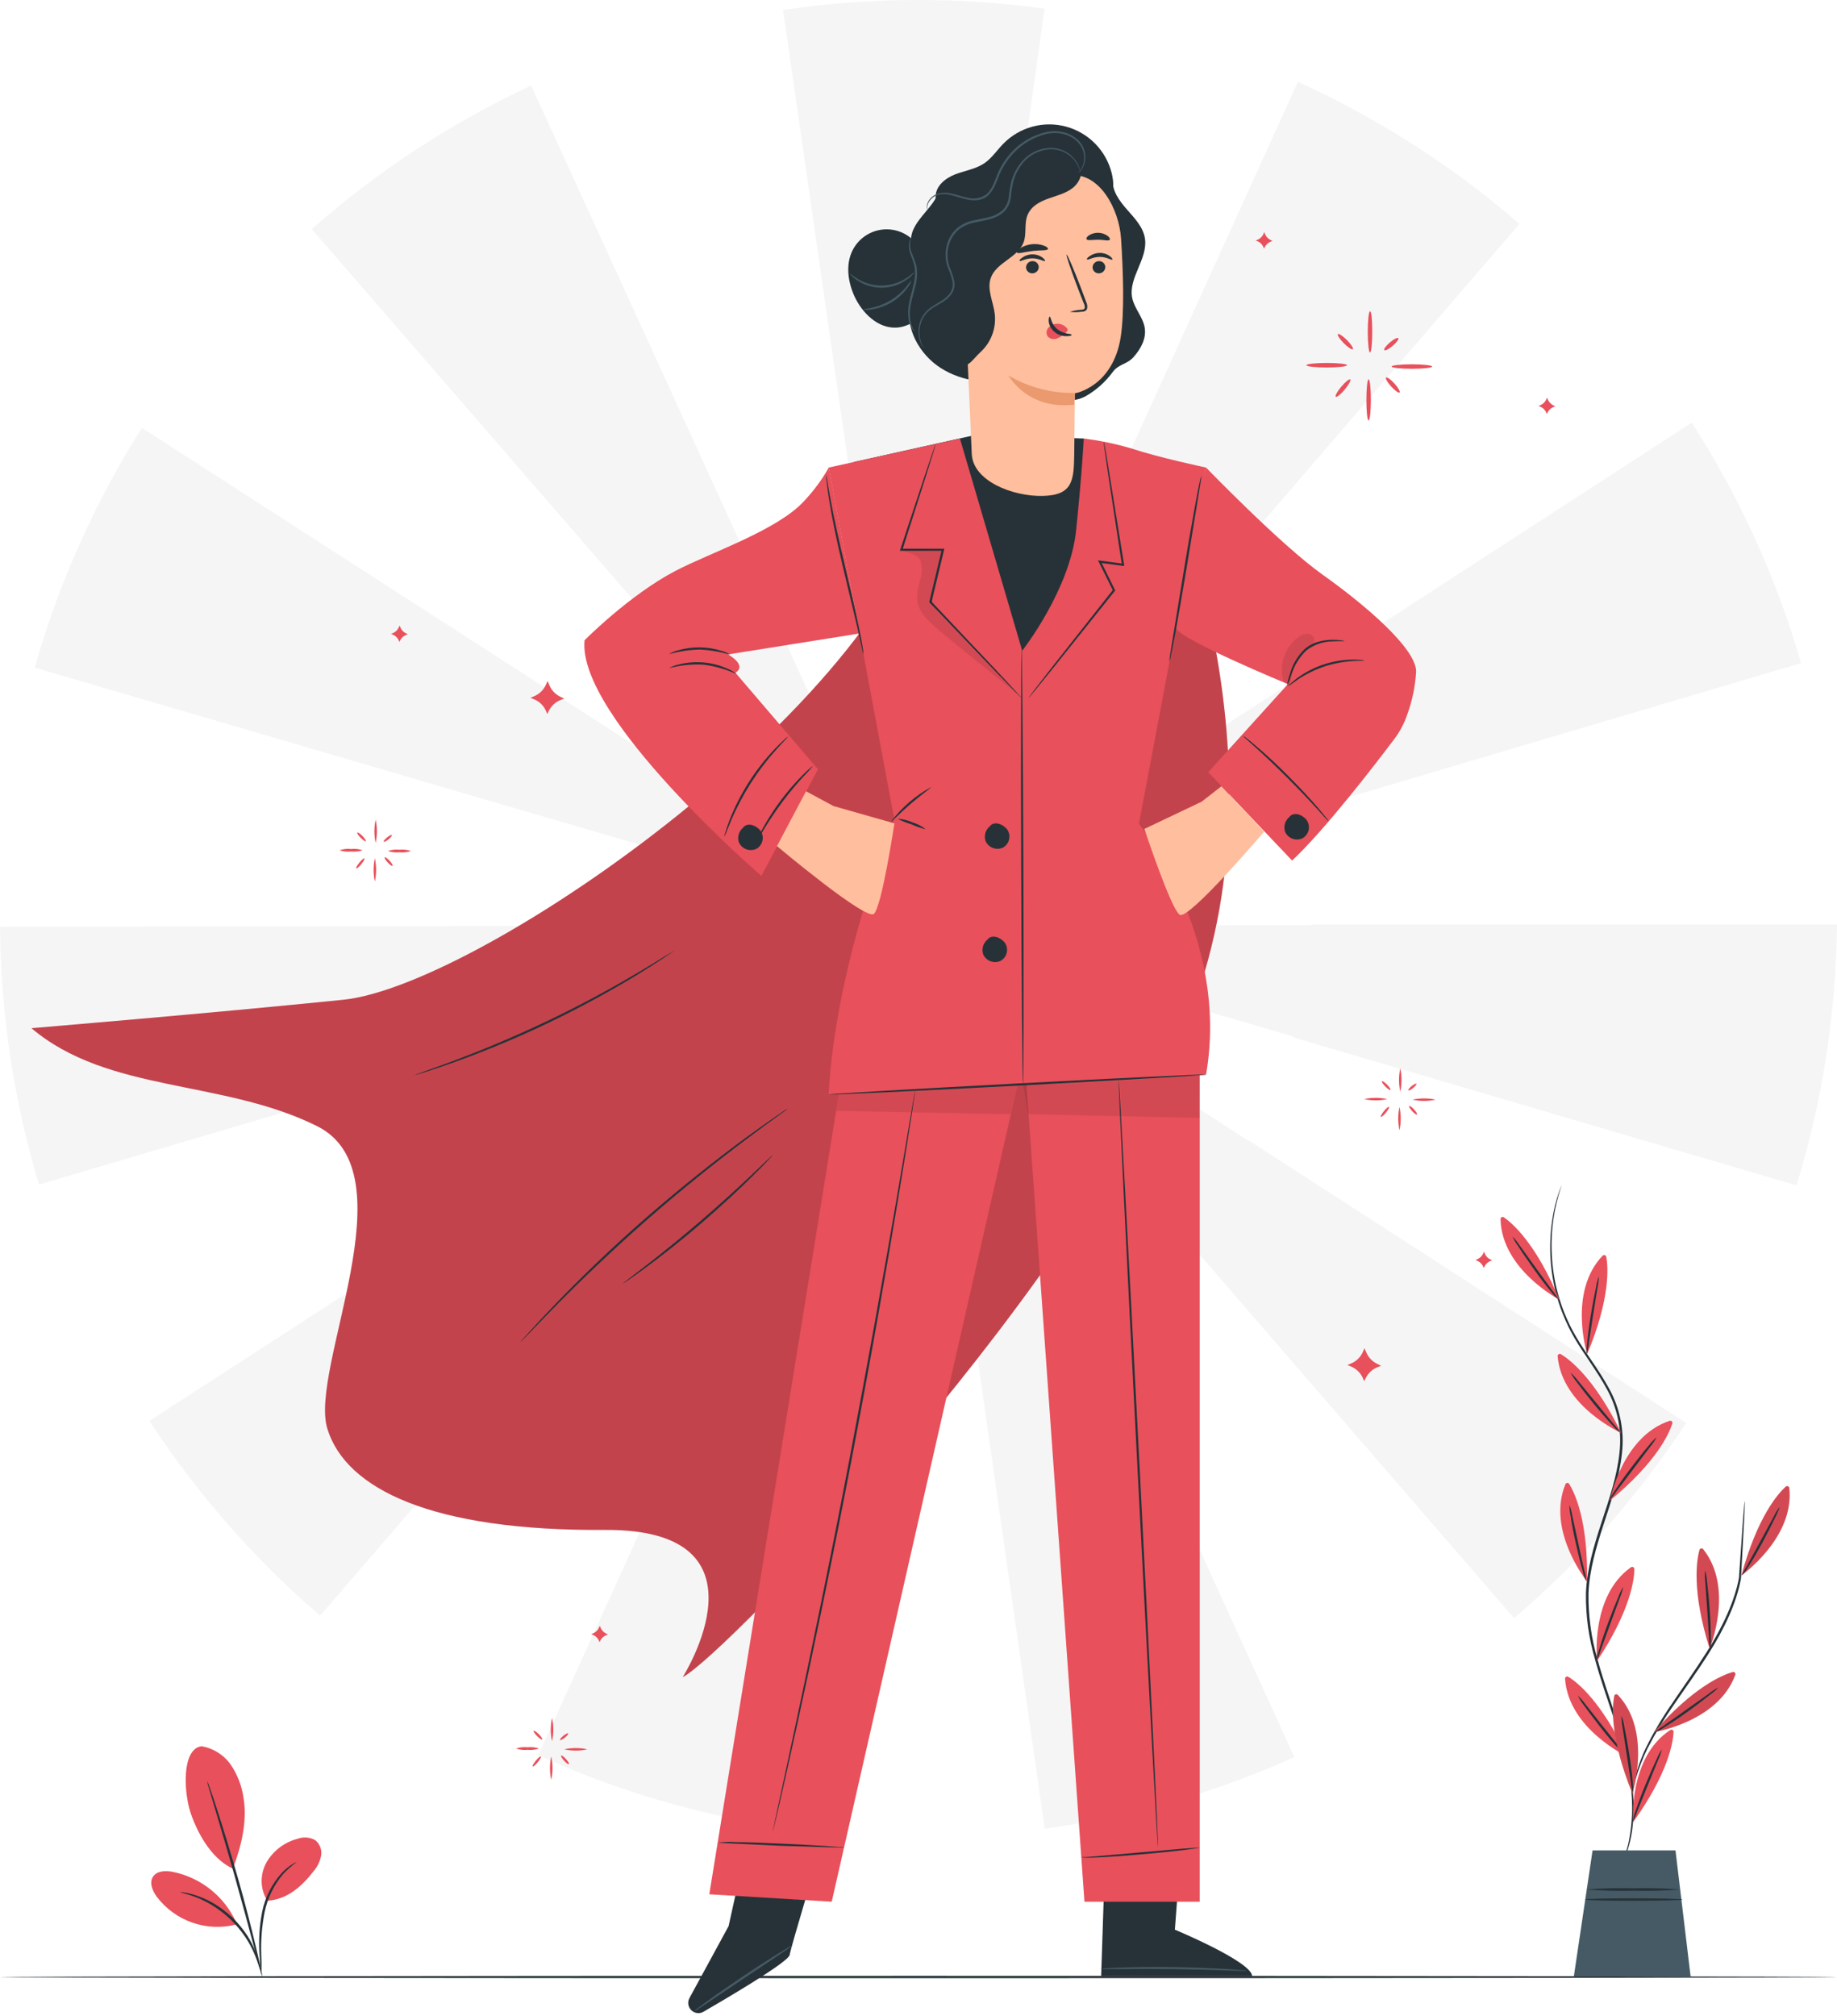 <svg width="453" height="497" viewBox="0 0 453 497" fill="none" xmlns="http://www.w3.org/2000/svg">
<path d="M225.579 227.989V228L225.6 228.02L225.579 227.989Z" fill="#F5F5F5"/>
<path d="M225.704 228.165L225.652 228.217H225.776L225.704 228.165Z" fill="#F5F5F5"/>
<path d="M225.786 228.217H225.859L225.807 228.196L225.786 228.217Z" fill="#F5F5F5"/>
<path d="M225.549 228.186L225.538 228.113L225.207 228.02L225.507 228.217L225.549 228.186Z" fill="#F5F5F5"/>
<path d="M225.559 228.124L225.549 228.176L225.601 228.155L225.559 228.124Z" fill="#F5F5F5"/>
<path d="M225.848 228.144L225.828 228.165L225.859 228.175L225.848 228.144Z" fill="#F5F5F5"/>
<path d="M225.796 228.186H225.776L225.786 228.206L225.796 228.186Z" fill="#F5F5F5"/>
<path d="M225.6 228.144L225.621 228.134H225.59L225.6 228.144Z" fill="#F5F5F5"/>
<path d="M225.828 228.124L225.786 228.134L225.807 228.155L225.828 228.124Z" fill="#F5F5F5"/>
<path d="M212.021 131.277L225.693 227.121L239.242 131.256H239.459L257.589 2.131C236.187 -0.814 214.476 -0.706 193.104 2.451L211.628 131.349L212.021 131.277Z" fill="#F5F5F5"/>
<path d="M266.287 139.189L225.952 227.917L374.697 55.198C358.255 40.96 339.85 29.162 320.048 20.168L266.07 139.106L266.287 139.189Z" fill="#F5F5F5"/>
<path d="M132.042 200.737L224.969 227.948H224.607L225.507 228.217H225.58H225.652H225.528L225.59 228.279H225.642H225.59L225.962 228.444L225.652 228.238L319.127 255.604C319.105 255.671 319.088 255.74 319.075 255.811L443.02 292.247C449.422 271.406 452.783 249.749 453 227.948H323.337V228.113L225.931 228.217V228.124L226.355 228L226.004 228.227L226.872 227.969H226.448L444.137 163.483C438.074 142.517 428.995 122.544 417.184 104.19L226.355 227.948H226.024L226.159 227.782L225.91 227.948L226.004 227.42L225.817 227.813V227.948L225.704 228.031V227.948H225.621V227.813L225.466 227.534L225.528 227.969L225.331 227.845L225.435 227.958H225.104L34.989 105.493C23.38 123.82 14.479 143.728 8.564 164.6L132.042 200.747V200.737ZM225.652 228.186V228.258L225.352 228.072L225.652 228.186Z" fill="#F5F5F5"/>
<path d="M161.704 154.279L225.466 227.865L185.016 139.241L130.977 21.088C111.345 30.236 93.126 42.151 76.876 56.47L161.684 154.289L161.704 154.279Z" fill="#F5F5F5"/>
<path d="M415.829 350.827L307.854 281.119L307.792 281.201L226.086 228.6L289.786 302.031L289.63 302.166L373.363 398.95C389.724 384.999 404.022 368.796 415.829 350.827Z" fill="#F5F5F5"/>
<path d="M225.838 228.433V228.423L225.828 228.413L225.838 228.433Z" fill="#F5F5F5"/>
<path d="M225.611 228.248L225.6 228.269L225.559 228.248L225.569 228.32L225.58 228.31V228.32L225.642 228.3L225.611 228.279L225.631 228.248L225.652 228.258L225.642 228.238L225.652 228.217H225.559L225.611 228.248Z" fill="#F5F5F5"/>
<path d="M225.145 228.444L225.528 228.331L225.538 228.238L225.517 228.217L225.145 228.444Z" fill="#F5F5F5"/>
<path d="M225.3 228.631L143.812 281.501L143.626 281.201L36.83 350.32C48.543 368.219 62.717 384.381 78.934 398.33L174.157 288.027L225.3 228.631Z" fill="#F5F5F5"/>
<path d="M132.094 255.883L225.466 228.217L0 228.465C0.17 250.006 3.409 271.413 9.618 292.04L132.073 255.904L132.094 255.883Z" fill="#F5F5F5"/>
<path d="M132.725 432.729C152.223 441.606 172.889 447.652 194.097 450.683L225.466 228.962L132.725 432.729Z" fill="#F5F5F5"/>
<path d="M225.859 228.31V228.269L225.838 228.289L225.859 228.31Z" fill="#F5F5F5"/>
<path d="M257.62 450.859C278.88 447.944 299.613 442.003 319.189 433.215L225.962 228.941L257.62 450.859Z" fill="#F5F5F5"/>
<path d="M225.611 228.589L225.714 229.323L225.817 228.62L225.704 228.382L225.611 228.589Z" fill="#F5F5F5"/>
<path d="M225.817 228.3H225.807L225.827 228.31L225.817 228.3Z" fill="#F5F5F5"/>
<path d="M453 487.44C453 487.585 351.582 487.709 226.5 487.709C101.418 487.709 0 487.585 0 487.44C0 487.296 101.356 487.13 226.5 487.13C351.644 487.13 453 487.285 453 487.44Z" fill="#263238"/>
<path d="M285.783 113.219C285.783 113.219 318.61 183.548 293.902 249.057C269.194 314.566 178.428 408.527 168.365 413.471C168.365 413.471 191.656 376.89 149.149 377.19C106.641 377.49 85.294 367.158 80.723 352.233C76.152 337.309 101.408 289.206 78.179 277.633C54.95 266.06 26.715 269.535 7.757 253.494C7.757 253.494 51.971 249.812 84.601 246.492C118.876 243.048 221.846 171.271 230.161 118.514" fill="#E8505B"/>
<g opacity="0.4">
<path opacity="0.4" d="M285.783 113.219C285.783 113.219 318.61 183.548 293.902 249.057C269.194 314.566 178.428 408.527 168.365 413.471C168.365 413.471 191.656 376.89 149.149 377.19C106.641 377.49 85.294 367.158 80.723 352.233C76.152 337.309 101.408 289.206 78.179 277.633C54.95 266.06 26.715 269.535 7.757 253.494C7.757 253.494 51.971 249.812 84.601 246.492C118.876 243.048 221.846 171.271 230.161 118.514" fill="black"/>
</g>
<path d="M166.338 234.319C166.159 234.484 165.965 234.633 165.759 234.764L164.032 235.922C162.542 236.956 160.339 238.342 157.578 240.059C152.076 243.441 144.298 247.826 135.414 252.098C126.53 256.369 118.225 259.658 112.143 261.83C109.103 262.916 106.62 263.753 104.904 264.291L102.918 264.891C102.684 264.969 102.446 265.031 102.204 265.077C102.419 264.962 102.644 264.869 102.877 264.798L104.831 264.084C106.538 263.495 108.968 262.606 112.009 261.478C118.049 259.213 126.302 255.852 135.186 251.611C144.071 247.371 151.838 243.027 157.392 239.738C160.163 238.094 162.387 236.739 163.918 235.777L165.697 234.743C165.895 234.579 166.11 234.437 166.338 234.319Z" fill="#263238"/>
<path d="M194.263 273.31C194.049 273.517 193.817 273.704 193.57 273.868L191.501 275.378C189.691 276.682 187.106 278.585 183.93 280.963C177.59 285.721 168.965 292.506 159.853 300.469C150.741 308.433 142.85 316.066 137.276 321.723C134.493 324.547 132.259 326.894 130.729 328.466L128.95 330.297C128.754 330.522 128.54 330.73 128.309 330.918C128.484 330.675 128.674 330.444 128.877 330.225L130.574 328.322C132.053 326.667 134.245 324.319 137.007 321.454C142.509 315.735 150.359 308.009 159.491 300.066C168.624 292.123 177.291 285.349 183.703 280.653C186.909 278.316 189.536 276.454 191.377 275.213L193.445 273.775C193.706 273.6 193.979 273.444 194.263 273.31Z" fill="#263238"/>
<path d="M190.498 284.842C190.407 284.979 190.304 285.108 190.188 285.224L189.215 286.259C188.378 287.159 187.147 288.431 185.565 289.972C182.462 293.074 178.015 297.211 172.916 301.607C167.817 306.002 163.028 309.726 159.47 312.342C157.702 313.656 156.254 314.69 155.24 315.383L154.072 316.179C153.803 316.355 153.648 316.448 153.637 316.428C153.743 316.299 153.869 316.187 154.01 316.097L155.116 315.218L159.253 312.042C162.728 309.343 167.465 305.558 172.554 301.193C177.642 296.829 182.1 292.723 185.296 289.703L189.06 286.114L190.095 285.152C190.301 284.935 190.477 284.821 190.498 284.842Z" fill="#263238"/>
<path d="M184.965 450.932L179.669 474.874L170.02 492.601C169.854 492.903 169.752 493.237 169.72 493.58C169.689 493.924 169.729 494.27 169.838 494.597C169.946 494.924 170.122 495.226 170.352 495.482C170.583 495.738 170.864 495.944 171.178 496.087C171.541 496.257 171.939 496.336 172.339 496.318C172.739 496.3 173.128 496.185 173.474 495.983C177.963 493.398 194.428 483.769 194.718 481.99C195.059 479.921 201.957 457.106 201.957 457.106L184.965 450.932Z" fill="#263238"/>
<path d="M195.473 479.59C195.197 479.859 194.892 480.095 194.562 480.294L191.967 482.062L183.372 487.813L174.788 493.584L172.171 495.311C171.851 495.546 171.504 495.74 171.137 495.89C171.397 495.602 171.692 495.349 172.016 495.135C172.605 494.69 173.464 494.049 174.539 493.274C176.68 491.712 179.711 489.612 183.041 487.368C186.371 485.124 189.474 483.138 191.729 481.742C192.856 481.038 193.797 480.49 194.418 480.118C194.745 479.898 195.1 479.72 195.473 479.59Z" fill="#455A64"/>
<path d="M291.151 456.599L289.723 475.753C289.723 475.753 308.692 483.634 308.774 487.203H271.541L272.576 455.855L291.151 456.599Z" fill="#263238"/>
<path d="M307.606 485.91C307.131 485.952 306.653 485.952 306.178 485.91L302.29 485.786C299.011 485.682 294.471 485.548 289.465 485.475C284.459 485.403 279.929 485.413 276.64 485.475H272.752C272.275 485.508 271.796 485.487 271.324 485.413C271.795 485.325 272.273 485.277 272.752 485.269C273.662 485.206 274.996 485.144 276.64 485.082C279.919 484.969 284.459 484.896 289.475 484.969C294.491 485.041 299.021 485.238 302.3 485.444C303.944 485.537 305.268 485.641 306.189 485.734C306.666 485.743 307.141 485.802 307.606 485.91Z" fill="#455A64"/>
<path d="M207.79 263.991L174.912 467.024L205.101 468.855L251.715 263.991H207.79Z" fill="#E8505B"/>
<path d="M252.263 255.149L267.425 468.855H295.846V242.572L252.263 255.149Z" fill="#E8505B"/>
<path d="M285.566 455.493C285.411 455.493 283.125 413.171 280.446 360.962C277.768 308.754 275.709 266.412 275.865 266.401C276.02 266.391 278.305 308.712 280.984 360.942C283.663 413.171 285.711 455.482 285.566 455.493Z" fill="#263238"/>
<path d="M295.846 455.493L295.629 455.555C295.443 455.606 295.153 455.658 294.781 455.72C294.047 455.834 292.981 455.989 291.678 456.144C289.031 456.465 285.38 456.847 281.336 457.178C273.258 457.913 266.66 458.213 266.67 457.84C266.67 457.84 266.763 457.84 266.96 457.84H267.808L270.911 457.602L281.253 456.692L291.595 455.782C294.233 455.596 295.96 455.472 295.846 455.493Z" fill="#263238"/>
<path d="M225.693 268.78C225.693 268.78 225.693 268.935 225.642 269.256C225.59 269.576 225.528 270.052 225.445 270.652C225.259 271.903 224.98 273.703 224.628 276.009C223.914 280.664 222.839 287.386 221.463 295.66C218.722 312.27 214.73 335.189 209.89 360.425C205.05 385.66 200.251 408.434 196.652 424.879C194.842 433.101 193.352 439.751 192.297 444.343L191.067 449.618L190.736 450.994C190.653 451.294 190.601 451.449 190.601 451.449C190.601 451.449 190.601 451.294 190.684 450.973C190.767 450.652 190.839 450.187 190.963 449.597C191.222 448.356 191.605 446.577 192.091 444.292C193.125 439.669 194.511 433.008 196.279 424.796C199.785 408.331 204.553 385.557 209.363 360.321C214.172 335.086 218.247 312.187 221.091 295.598C222.497 287.324 223.635 280.601 224.421 275.947C224.814 273.641 225.124 271.81 225.342 270.6C225.445 270.011 225.528 269.566 225.59 269.214C225.652 268.863 225.693 268.78 225.693 268.78Z" fill="#263238"/>
<path d="M208.142 455.492C207.737 455.537 207.327 455.537 206.922 455.492L203.571 455.41L192.556 455.068L181.541 454.551L178.201 454.386C177.793 454.385 177.385 454.36 176.98 454.313C178.495 454.102 180.027 454.054 181.552 454.169C184.375 454.169 188.274 454.334 192.577 454.531C196.879 454.727 200.778 454.934 203.591 455.12C204.998 455.213 206.146 455.306 206.932 455.379C207.339 455.367 207.745 455.405 208.142 455.492Z" fill="#263238"/>
<g opacity="0.3">
<path opacity="0.3" d="M206.198 273.879L206.849 269.845L250.929 267.353L249.264 274.706L206.198 273.879Z" fill="black"/>
</g>
<g opacity="0.3">
<path opacity="0.3" d="M253.515 274.706L252.263 267.311L295.846 265.16L295.826 275.616L253.515 274.706Z" fill="black"/>
</g>
<path d="M210.614 113.891L241.393 107.044L267.249 108.12L289.796 115.277L276.971 179.597L227.886 183.941L210.614 113.891Z" fill="#263238"/>
<path d="M236.718 108.12L204.346 115.277L220.532 201.988C220.532 201.988 206.053 237.153 204.346 269.845L252.263 267.322C252.263 267.322 255.562 224.225 254.435 207.635C253.308 191.046 252.542 162.025 252.542 162.025L236.718 108.12Z" fill="#E8505B"/>
<path d="M144.153 157.857C144.153 157.857 155.137 146.718 166.596 140.73C175.046 136.314 191.594 130.77 198.172 123.655C200.577 121.128 202.661 118.314 204.377 115.277L212.021 156.171L179.535 161.343C179.535 161.343 184.365 163.98 181.355 165.862L201.709 189.65L187.757 215.951C187.757 215.951 142.261 176.711 144.153 157.857Z" fill="#E8505B"/>
<path d="M267.249 108.12C271.183 108.605 275.071 109.411 278.874 110.53C285.762 112.816 297.408 115.277 297.408 115.277L280.86 203.116C280.86 203.116 303.355 230.916 297.408 264.943C297.408 264.943 266.329 267.394 252.263 267.322L252.077 160.432C252.077 160.432 263.857 145.436 265.367 130.739C266.877 116.042 267.249 108.12 267.249 108.12Z" fill="#E8505B"/>
<path d="M297.408 115.277C297.408 115.277 315.952 134.452 326.16 141.692C336.368 148.932 349.213 159.801 349.213 165.562C349.009 169.174 348.274 172.735 347.031 176.132C346.317 178.266 345.27 180.273 343.928 182.079C339.243 188.285 326.832 204.491 318.631 212.165L297.946 190.384L317.596 168.665C317.596 168.665 291.223 157.795 289.92 154.827C288.617 151.858 297.408 115.277 297.408 115.277Z" fill="#E8505B"/>
<path d="M251.88 172.026C251.707 171.898 251.548 171.753 251.405 171.592L250.112 170.299L245.365 165.407L229.272 148.59L229.179 148.487V148.342L231.309 139.416C231.63 138.082 231.94 136.758 232.25 135.466L232.509 135.797H222.249H221.908L222.011 135.466C224.514 127.885 226.655 121.39 228.217 116.735C228.982 114.47 229.592 112.661 230.037 111.368L230.534 109.94C230.584 109.771 230.654 109.608 230.74 109.454C230.716 109.627 230.674 109.797 230.616 109.961C230.513 110.333 230.368 110.82 230.192 111.419C229.789 112.723 229.22 114.522 228.506 116.829L222.518 135.621L222.27 135.29H232.871L232.788 135.621C232.488 136.914 232.168 138.237 231.847 139.572C231.113 142.674 230.399 145.643 229.706 148.497L229.644 148.259L245.603 165.2L250.236 170.206L251.467 171.561C251.617 171.704 251.755 171.86 251.88 172.026Z" fill="#263238"/>
<path d="M252.263 267.322C252.118 267.322 251.922 243.203 251.818 213.469C251.715 183.734 251.818 159.615 251.922 159.615C252.025 159.615 252.263 183.724 252.356 213.469C252.449 243.213 252.408 267.322 252.263 267.322Z" fill="#263238"/>
<path d="M272.214 108.896C272.282 109.086 272.327 109.284 272.348 109.485C272.431 109.92 272.534 110.52 272.658 111.181C272.927 112.712 273.289 114.853 273.693 117.511L277.188 139.158L277.24 139.51H276.889L271.179 138.744L271.459 138.361L272.627 140.74C273.413 142.343 274.189 143.926 274.934 145.425L275.006 145.581L274.903 145.715C268.935 153.162 263.66 159.76 259.834 164.549C257.941 166.865 256.421 168.748 255.324 170.103L254.083 171.581C253.944 171.758 253.792 171.924 253.628 172.078C253.735 171.878 253.863 171.691 254.011 171.519L255.169 169.978L259.555 164.321L274.479 145.384V145.663C273.744 144.164 272.969 142.561 272.172 140.978L270.973 138.589L270.745 138.134L271.252 138.206L276.961 138.982L276.661 139.282C275.347 130.625 274.189 123.065 273.362 117.563C272.979 114.894 272.669 112.754 272.441 111.202C272.348 110.499 272.276 109.93 272.214 109.496C272.191 109.296 272.191 109.095 272.214 108.896Z" fill="#263238"/>
<path d="M247.764 232.385C246.668 231.04 244.527 230.265 243.493 231.661C242.971 232.091 242.593 232.67 242.408 233.32C242.223 233.97 242.241 234.661 242.458 235.301C242.634 235.693 242.887 236.045 243.201 236.337C243.515 236.629 243.885 236.855 244.288 237.001C244.691 237.148 245.119 237.212 245.548 237.19C245.976 237.168 246.396 237.061 246.782 236.874C247.157 236.658 247.483 236.366 247.738 236.017C247.994 235.668 248.174 235.269 248.267 234.847C248.359 234.424 248.362 233.987 248.276 233.563C248.189 233.139 248.015 232.738 247.764 232.385Z" fill="#263238"/>
<path d="M248.343 204.46C247.247 203.116 245.106 202.34 244.072 203.736C243.55 204.164 243.171 204.741 242.986 205.389C242.802 206.038 242.819 206.728 243.038 207.366C243.213 207.758 243.466 208.11 243.78 208.402C244.094 208.694 244.463 208.921 244.866 209.068C245.269 209.216 245.697 209.281 246.125 209.261C246.554 209.24 246.974 209.134 247.361 208.949C247.736 208.733 248.062 208.442 248.318 208.093C248.573 207.743 248.753 207.345 248.846 206.922C248.938 206.499 248.942 206.062 248.855 205.638C248.768 205.214 248.594 204.813 248.343 204.46Z" fill="#263238"/>
<path d="M322.199 202.164C321.165 200.82 318.962 200.044 317.938 201.44C317.416 201.87 317.038 202.449 316.853 203.099C316.668 203.75 316.686 204.441 316.903 205.081C317.078 205.473 317.33 205.826 317.644 206.119C317.958 206.412 318.328 206.638 318.731 206.785C319.135 206.932 319.564 206.996 319.992 206.973C320.421 206.95 320.841 206.841 321.227 206.653C321.601 206.436 321.926 206.144 322.181 205.795C322.435 205.445 322.614 205.046 322.706 204.624C322.797 204.201 322.8 203.764 322.712 203.34C322.625 202.917 322.45 202.516 322.199 202.164Z" fill="#263238"/>
<path d="M187.519 204.781C186.423 203.436 184.282 202.661 183.248 204.057C182.726 204.484 182.347 205.061 182.162 205.71C181.978 206.359 181.995 207.049 182.214 207.687C182.389 208.078 182.642 208.43 182.956 208.723C183.27 209.015 183.639 209.242 184.042 209.389C184.445 209.536 184.873 209.602 185.301 209.581C185.73 209.561 186.15 209.455 186.537 209.269C186.912 209.054 187.238 208.762 187.494 208.413C187.749 208.064 187.929 207.665 188.022 207.243C188.114 206.82 188.117 206.383 188.031 205.959C187.944 205.535 187.77 205.133 187.519 204.781Z" fill="#263238"/>
<path d="M181.614 166.183C179.024 164.99 176.264 164.208 173.433 163.866C170.585 163.714 167.73 164.007 164.973 164.735C165.712 164.308 166.515 164.005 167.351 163.835C169.352 163.319 171.426 163.147 173.485 163.328C175.54 163.51 177.55 164.034 179.431 164.88C180.227 165.189 180.964 165.629 181.614 166.183Z" fill="#263238"/>
<path d="M164.973 161.27C165.609 160.862 166.308 160.562 167.041 160.381C168.81 159.856 170.647 159.595 172.492 159.605C174.342 159.619 176.179 159.912 177.942 160.474C178.682 160.653 179.382 160.965 180.011 161.394C177.561 160.673 175.033 160.253 172.481 160.143C169.943 160.22 167.422 160.599 164.973 161.27Z" fill="#263238"/>
<path d="M212.951 161.394C212.761 160.83 212.612 160.253 212.507 159.667C212.238 158.457 211.876 156.864 211.472 154.93L207.759 139.344C206.312 133.252 205.164 127.688 204.522 123.634C204.191 121.565 203.964 119.962 203.85 118.814C203.761 118.225 203.713 117.631 203.705 117.035C203.873 117.607 203.991 118.192 204.057 118.783C204.233 119.921 204.522 121.555 204.895 123.561C205.629 127.595 206.839 133.128 208.287 139.22C209.735 145.312 211.028 150.824 211.845 154.847C212.258 156.854 212.569 158.488 212.745 159.626C212.862 160.208 212.932 160.8 212.951 161.394Z" fill="#263238"/>
<path d="M296.26 117.263C296.238 117.875 296.162 118.484 296.032 119.083C295.836 120.335 295.567 122 295.236 124.006C294.543 128.247 293.612 133.945 292.578 140.244C291.544 146.542 290.51 152.324 289.775 156.461C289.382 158.529 289.051 160.205 288.803 161.353C288.705 161.956 288.56 162.551 288.369 163.132C288.392 162.532 288.455 161.934 288.555 161.342C288.762 160.101 289.031 158.436 289.351 156.419L292.009 140.182C293.043 133.842 294.078 128.112 294.822 123.975C295.215 121.907 295.536 120.231 295.784 119.073C295.902 118.46 296.061 117.855 296.26 117.263Z" fill="#263238"/>
<path d="M331.538 158.033C331.538 158.126 330.39 158.033 328.57 158.126C326.206 158.154 323.918 158.965 322.064 160.432C320.377 162.096 319.123 164.149 318.413 166.41C318.131 167.363 317.786 168.296 317.379 169.203C317.491 168.207 317.72 167.228 318.062 166.286C318.686 163.905 319.953 161.74 321.723 160.029C322.756 159.132 323.985 158.49 325.312 158.157C326.373 157.884 327.464 157.745 328.559 157.743C329.296 157.736 330.032 157.777 330.762 157.867C331.028 157.88 331.29 157.935 331.538 158.033Z" fill="#263238"/>
<path d="M336.471 162.863C336.471 162.956 335.334 162.863 333.514 162.987C331.146 163.143 328.808 163.594 326.553 164.331C324.306 165.091 322.165 166.134 320.182 167.434C318.662 168.468 317.803 169.172 317.741 169.099C317.679 169.027 317.907 168.861 318.279 168.51C318.81 168.012 319.374 167.549 319.965 167.124C323.902 164.264 328.627 162.692 333.493 162.625C334.225 162.61 334.957 162.641 335.685 162.718C335.953 162.73 336.217 162.779 336.471 162.863Z" fill="#263238"/>
<path d="M228.279 204.46C227.076 204.172 225.905 203.763 224.783 203.24C223.599 202.892 222.45 202.435 221.349 201.875C222.601 201.92 223.831 202.212 224.969 202.733C226.172 203.095 227.294 203.681 228.279 204.46Z" fill="#263238"/>
<path d="M229.603 194.066C229.685 194.2 227.265 195.855 224.545 198.203C221.825 200.551 219.819 202.692 219.705 202.588C222.357 199.073 225.732 196.167 229.603 194.066Z" fill="#263238"/>
<path d="M297.408 264.943C297.408 265.088 276.589 266.308 250.867 267.663C225.145 269.018 204.326 269.99 204.326 269.845C204.326 269.7 225.135 268.48 250.867 267.125C276.599 265.77 297.398 264.767 297.408 264.943Z" fill="#263238"/>
<g opacity="0.3">
<path opacity="0.3" d="M316.593 168.137C315.948 166.14 315.953 163.99 316.607 161.996C317.261 160.002 318.531 158.267 320.234 157.04C320.936 156.468 321.834 156.194 322.737 156.275C322.957 156.306 323.167 156.385 323.355 156.504C323.543 156.623 323.703 156.781 323.825 156.966C323.947 157.152 324.028 157.362 324.064 157.581C324.099 157.801 324.087 158.025 324.029 158.24C323.725 158.729 323.282 159.118 322.757 159.357C321.189 160.432 320.005 161.979 319.375 163.773C318.749 165.556 318.313 167.4 318.072 169.275" fill="black"/>
</g>
<g opacity="0.3">
<path opacity="0.3" d="M222.28 135.486C222.477 136.034 226.179 136.458 226.872 137.989C227.441 139.588 227.463 141.331 226.934 142.943C226.399 144.539 226.144 146.215 226.179 147.897C226.49 150.897 228.951 153.162 231.247 155.137C237.66 160.618 245.468 166.514 251.88 172.006C246.151 165.221 238.683 158.24 232.375 151.931C231.371 151.087 230.571 150.026 230.037 148.828C229.659 147.207 229.76 145.511 230.327 143.946C230.865 141.83 231.409 139.709 231.961 137.586C232.095 137.038 232.406 136.117 232.478 135.817C231.713 135.683 230.938 135.617 230.161 135.621C227.539 135.421 224.905 135.403 222.28 135.569" fill="black"/>
</g>
<path d="M186.671 207.222C186.736 206.92 186.848 206.63 187.002 206.363C187.24 205.836 187.623 205.081 188.129 204.16C189.449 201.775 190.932 199.484 192.566 197.303C194.205 195.112 195.995 193.039 197.924 191.098C198.668 190.363 199.289 189.784 199.734 189.412C199.945 189.19 200.189 189.002 200.458 188.853C199.756 189.735 199.003 190.574 198.203 191.367C196.796 192.897 194.904 195.069 193.032 197.572C191.16 200.075 189.567 202.516 188.491 204.295C187.941 205.304 187.333 206.281 186.671 207.222Z" fill="#263238"/>
<path d="M194.335 181.603C194.397 181.665 193.208 182.813 191.429 184.799C186.781 189.978 183.018 195.887 180.29 202.288C179.256 204.739 178.697 206.311 178.614 206.28C178.662 205.892 178.756 205.51 178.894 205.143C179.1 204.429 179.452 203.395 179.928 202.143C182.486 195.61 186.295 189.637 191.139 184.561C192.07 183.599 192.846 182.844 193.414 182.348C193.69 182.063 193.999 181.813 194.335 181.603Z" fill="#263238"/>
<path d="M327.639 202.505C327.331 202.256 327.053 201.971 326.812 201.657L324.66 199.279C322.84 197.283 320.275 194.573 317.348 191.646C314.421 188.719 311.712 186.175 309.705 184.354L307.316 182.214C306.999 181.975 306.714 181.697 306.468 181.386C306.815 181.576 307.144 181.798 307.45 182.048C308.05 182.513 308.919 183.196 309.953 184.117C312.022 185.854 314.794 188.388 317.731 191.356C320.668 194.325 323.202 197.045 324.971 199.113C325.85 200.147 326.532 201.006 327.039 201.616C327.272 201.889 327.474 202.187 327.639 202.505Z" fill="#263238"/>
<path d="M198.761 195.08L205.536 198.73L220.563 203.002C220.563 203.002 217.461 223.563 215.506 225.311C213.551 227.059 191.594 208.597 191.594 208.597L198.761 195.08Z" fill="#FFBE9D"/>
<path d="M301.204 193.849L296.312 197.655L282.205 204.367C282.205 204.367 288.731 224.121 290.923 225.528C293.116 226.934 311.712 205.06 311.712 205.06L301.204 193.849Z" fill="#FFBE9D"/>
<path d="M231.806 45.507C231.609 50.792 224.566 53.998 224.649 59.293C224.649 61.569 226.097 63.606 226.376 65.861C226.738 68.891 225.052 71.756 224.421 74.745C223.139 80.951 226.717 87.394 232.033 90.766C237.349 94.137 244.01 94.768 250.288 93.91" fill="#263238"/>
<path d="M274.396 44.183C274.179 47.027 276.061 49.561 277.943 51.692C279.826 53.822 281.946 56.046 282.349 58.859C283.073 63.854 278.212 68.498 279.195 73.442C279.733 76.09 281.905 78.22 282.298 80.899C282.691 83.578 281.263 86.07 279.567 87.994C277.871 89.917 275.854 89.68 274.334 91.8C272.565 94.194 270.318 96.194 267.735 97.674C262.254 100.674 255.676 96.33 253.028 95.606" fill="#263238"/>
<path d="M230.74 48.527C230.668 45.952 233.047 43.966 235.446 43.025C237.846 42.084 240.514 41.721 242.686 40.284C244.579 39.012 245.851 37.016 247.454 35.392C249.429 33.39 251.9 31.949 254.615 31.216C257.33 30.483 260.191 30.485 262.905 31.222C265.619 31.959 268.088 33.403 270.06 35.408C272.032 37.413 273.435 39.906 274.127 42.632C275.048 46.303 274.427 50.637 271.531 53.078C268.18 55.901 263.195 55.281 258.903 54.401C254.611 53.522 249.729 52.643 246.14 55.177C243.979 56.697 242.738 59.169 241.414 61.465C240.09 63.761 238.425 66.099 235.922 66.957C233.419 67.816 230.027 66.337 229.923 63.689" fill="#263238"/>
<path d="M240.897 49.054C239.824 49.173 238.834 49.689 238.122 50.5C237.41 51.312 237.027 52.36 237.049 53.44L239.625 111.699C239.728 118.576 249.781 122.434 257.134 122.269C264.571 122.093 264.808 118.452 264.902 111.926C265.057 101.005 265.046 96.899 265.046 96.961C265.046 97.023 274.437 95.378 276.361 83.122C277.313 77.02 276.982 67.029 276.454 58.869C275.968 51.443 271.086 42.404 263.733 43.221L240.897 49.054Z" fill="#FFBE9D"/>
<path d="M272.565 65.799C272.568 66.21 272.411 66.606 272.128 66.903C271.844 67.2 271.456 67.375 271.045 67.391C270.845 67.406 270.645 67.38 270.455 67.316C270.265 67.253 270.09 67.152 269.939 67.02C269.788 66.889 269.664 66.729 269.576 66.549C269.487 66.37 269.434 66.174 269.421 65.975C269.418 65.558 269.58 65.158 269.87 64.86C270.16 64.562 270.557 64.39 270.973 64.382C271.372 64.359 271.763 64.496 272.062 64.761C272.36 65.027 272.541 65.4 272.565 65.799Z" fill="#263238"/>
<path d="M274.293 63.999C274.106 64.206 272.907 63.327 271.19 63.337C269.473 63.348 268.263 64.185 268.087 63.978C267.911 63.772 268.19 63.523 268.728 63.13C269.46 62.622 270.33 62.352 271.221 62.355C272.102 62.343 272.962 62.62 273.672 63.141C274.22 63.534 274.396 63.906 274.293 63.999Z" fill="#263238"/>
<path d="M256.152 65.799C256.158 66.209 256.003 66.605 255.721 66.902C255.439 67.2 255.052 67.375 254.642 67.391C254.442 67.406 254.242 67.38 254.052 67.316C253.862 67.253 253.686 67.152 253.536 67.02C253.385 66.889 253.261 66.729 253.172 66.549C253.084 66.37 253.031 66.174 253.018 65.975C253.015 65.565 253.171 65.171 253.452 64.874C253.734 64.577 254.119 64.401 254.528 64.382C254.728 64.365 254.93 64.388 255.121 64.451C255.312 64.514 255.489 64.614 255.64 64.746C255.792 64.879 255.915 65.04 256.003 65.221C256.091 65.401 256.141 65.598 256.152 65.799Z" fill="#263238"/>
<path d="M257.672 64.351C257.476 64.558 256.286 63.679 254.569 63.689C252.853 63.699 251.643 64.537 251.467 64.33C251.291 64.123 251.581 63.875 252.118 63.482C252.849 62.973 253.72 62.702 254.611 62.706C255.491 62.701 256.349 62.976 257.062 63.492C257.589 63.885 257.765 64.258 257.672 64.351Z" fill="#263238"/>
<path d="M263.836 76.876C264.729 76.597 265.653 76.43 266.587 76.379C267.011 76.379 267.425 76.245 267.498 75.945C267.533 75.501 267.432 75.057 267.208 74.673C266.794 73.638 266.37 72.532 265.925 71.384C264.136 66.709 262.823 62.861 263.03 62.789C263.236 62.717 264.819 66.45 266.608 71.135C267.032 72.284 267.446 73.39 267.839 74.435C268.111 74.956 268.191 75.556 268.066 76.131C268.007 76.286 267.911 76.424 267.787 76.533C267.662 76.643 267.514 76.722 267.353 76.762C267.115 76.833 266.867 76.868 266.618 76.865C265.696 76.995 264.76 76.999 263.836 76.876Z" fill="#263238"/>
<path d="M265.046 96.888C259.279 96.988 253.596 95.484 248.633 92.544C248.767 92.544 253.153 101.067 264.891 99.784L265.046 96.888Z" fill="#EB996E"/>
<path d="M263.133 80.961C262.813 80.555 262.393 80.238 261.915 80.041C261.437 79.843 260.916 79.772 260.403 79.834C260.028 79.865 259.665 79.974 259.334 80.151C259.003 80.329 258.712 80.573 258.479 80.868C258.24 81.154 258.1 81.51 258.077 81.882C258.055 82.254 258.152 82.623 258.355 82.936C258.629 83.234 258.986 83.445 259.379 83.543C259.773 83.64 260.186 83.62 260.568 83.484C261.362 83.185 262.087 82.728 262.699 82.14C262.885 82.004 263.046 81.835 263.174 81.643C263.238 81.55 263.272 81.441 263.272 81.328C263.272 81.215 263.238 81.106 263.174 81.013" fill="#E8505B"/>
<path d="M258.862 78.055C259.141 78.055 259.151 79.875 260.723 81.157C262.295 82.44 264.25 82.254 264.26 82.512C264.271 82.771 263.826 82.864 262.999 82.885C261.925 82.896 260.882 82.53 260.051 81.85C259.254 81.193 258.737 80.258 258.603 79.234C258.562 78.499 258.737 78.044 258.862 78.055Z" fill="#263238"/>
<path d="M258.427 61.383C258.262 61.848 256.576 61.631 254.59 61.879C252.604 62.127 251.001 62.665 250.743 62.251C250.619 62.055 250.898 61.62 251.539 61.217C252.403 60.672 253.38 60.329 254.395 60.214C255.411 60.099 256.439 60.216 257.403 60.555C258.127 60.814 258.5 61.165 258.427 61.383Z" fill="#263238"/>
<path d="M273.662 59.107C273.372 59.49 272.203 59.107 270.797 59.107C269.39 59.107 268.211 59.376 267.942 58.973C267.818 58.776 268.004 58.394 268.521 58.032C269.216 57.592 270.025 57.369 270.847 57.391C271.668 57.413 272.465 57.679 273.134 58.156C273.631 58.518 273.796 58.952 273.662 59.107Z" fill="#263238"/>
<path d="M235.715 90.052C239.076 90.734 239.376 89.018 241.921 86.68C243.169 85.498 244.124 84.041 244.711 82.425C245.298 80.81 245.501 79.08 245.303 77.372C244.93 74.362 243.307 71.301 244.351 68.457C245.727 64.682 251.001 63.523 252.408 59.769C253.225 57.587 252.491 55.032 253.442 52.891C254.394 50.751 256.431 49.716 258.489 48.972C260.547 48.227 262.761 47.71 264.498 46.365C266.236 45.021 267.301 42.477 266.184 40.594C257.032 41.695 248.044 43.878 239.407 47.1C237.411 47.844 235.27 48.744 234.122 50.523C232.974 52.302 232.933 54.836 233.088 57.09C233.605 68.122 234.119 79.127 234.629 90.104" fill="#263238"/>
<path d="M228 65.054C227.807 63.015 226.954 61.095 225.57 59.585C224.186 58.076 222.347 57.059 220.333 56.69C218.318 56.322 216.238 56.621 214.409 57.542C212.581 58.464 211.103 59.958 210.2 61.796C208.504 65.261 209.094 69.47 210.676 72.987C212.569 77.124 216.437 80.981 221.018 80.775C225.331 80.578 228.796 76.793 230.037 72.666C231.278 68.54 230.782 64.103 230.265 59.821" fill="#263238"/>
<path d="M225.6 81.84C225.341 81.647 225.123 81.405 224.959 81.126C224.476 80.388 224.165 79.55 224.049 78.675C223.869 77.389 223.904 76.082 224.152 74.807C224.411 73.359 224.897 71.849 225.249 70.246C225.64 68.769 225.732 67.229 225.517 65.716C225.259 64.351 224.618 63.193 224.338 62.106C224.063 61.259 224.038 60.351 224.266 59.49C224.463 58.89 224.721 58.631 224.742 58.652C224.762 58.673 224.587 58.962 224.473 59.542C224.338 60.368 224.416 61.215 224.7 62.003C225.209 63.182 225.644 64.391 226.004 65.623C226.257 67.19 226.179 68.793 225.776 70.329C225.414 71.973 224.907 73.431 224.649 74.859C224.384 76.088 224.311 77.351 224.432 78.603C224.57 79.757 224.969 80.864 225.6 81.84Z" fill="#455A64"/>
<path d="M225.466 67.123C224.981 67.867 224.339 68.496 223.583 68.964C221.82 70.213 219.721 70.901 217.56 70.938C215.399 70.975 213.277 70.359 211.472 69.17C210.702 68.731 210.038 68.127 209.528 67.402C209.6 67.329 210.304 68.053 211.669 68.85C213.449 69.901 215.485 70.438 217.552 70.402C219.619 70.365 221.635 69.756 223.377 68.643C224.68 67.805 225.362 67.061 225.466 67.123Z" fill="#455A64"/>
<path d="M224.814 69.046C224.598 69.749 224.247 70.402 223.78 70.97C222.726 72.403 221.398 73.613 219.873 74.529C218.348 75.445 216.656 76.049 214.896 76.307C214.175 76.443 213.435 76.443 212.713 76.307C213.412 76.137 214.12 76.006 214.834 75.914C216.513 75.554 218.123 74.925 219.602 74.052C221.069 73.16 222.38 72.031 223.48 70.712C223.895 70.133 224.34 69.577 224.814 69.046Z" fill="#455A64"/>
<path d="M227.907 85.946C227.852 85.903 227.807 85.85 227.772 85.791C227.645 85.638 227.531 85.476 227.431 85.305C227.036 84.641 226.763 83.913 226.624 83.153C226.393 81.949 226.46 80.706 226.821 79.534C227.286 77.959 228.298 76.601 229.675 75.707C231.123 74.673 233.016 73.959 234.226 72.335C234.529 71.926 234.744 71.458 234.858 70.962C234.972 70.465 234.982 69.95 234.888 69.45C234.652 68.359 234.306 67.295 233.854 66.275C233.372 65.111 233.138 63.861 233.164 62.602C233.191 61.344 233.478 60.104 234.009 58.962C234.565 57.738 235.418 56.671 236.491 55.86C237.623 55.081 238.905 54.549 240.255 54.298C241.579 53.998 242.903 53.822 244.134 53.45C245.335 53.15 246.441 52.552 247.35 51.712C248.168 50.829 248.664 49.696 248.757 48.496C248.877 47.299 249.07 46.111 249.336 44.938C249.885 42.736 251.03 40.729 252.646 39.136C254.066 37.77 255.871 36.871 257.817 36.561C259.432 36.292 261.09 36.542 262.554 37.274C263.648 37.826 264.59 38.64 265.295 39.643C265.737 40.269 266.062 40.97 266.256 41.711C266.326 41.971 266.367 42.239 266.381 42.508C266.142 41.519 265.717 40.586 265.129 39.757C264.419 38.807 263.489 38.044 262.419 37.533C261.007 36.859 259.419 36.645 257.879 36.923C256.011 37.244 254.283 38.124 252.925 39.446C251.397 40.995 250.323 42.934 249.822 45.052C249.559 46.21 249.376 47.385 249.274 48.568C249.16 49.875 248.619 51.107 247.733 52.074C246.753 52.995 245.559 53.657 244.258 53.998C242.965 54.381 241.641 54.556 240.338 54.856C239.062 55.088 237.849 55.589 236.78 56.325C235.776 57.073 234.976 58.062 234.453 59.2C233.95 60.28 233.676 61.452 233.647 62.642C233.619 63.833 233.837 65.017 234.288 66.119C234.745 67.177 235.092 68.279 235.322 69.408C235.42 69.967 235.401 70.54 235.268 71.092C235.134 71.644 234.889 72.162 234.546 72.615C233.212 74.373 231.268 75.055 229.851 76.038C228.543 76.878 227.573 78.153 227.11 79.637C226.737 80.763 226.642 81.962 226.831 83.133C227.009 84.13 227.374 85.085 227.907 85.946Z" fill="#455A64"/>
<path d="M228.724 51.712C228.633 51.539 228.58 51.349 228.568 51.154C228.525 50.579 228.67 50.005 228.982 49.52C229.467 48.745 230.194 48.152 231.051 47.834C232.189 47.467 233.406 47.424 234.567 47.71C235.85 47.958 237.184 48.465 238.642 48.744C239.388 48.948 240.168 48.991 240.931 48.87C241.694 48.748 242.423 48.466 243.069 48.041C244.372 47.058 245.034 45.341 245.696 43.635C246.364 41.812 247.321 40.108 248.529 38.588C250.872 35.601 254.15 33.488 257.838 32.589C259.452 32.214 261.136 32.256 262.73 32.713C264.121 33.13 265.366 33.933 266.318 35.03C267.078 35.948 267.533 37.079 267.622 38.267C267.701 39.163 267.563 40.064 267.218 40.894C267.004 41.417 266.692 41.895 266.298 42.301C266.168 42.447 266.014 42.569 265.843 42.663C266.351 42.131 266.751 41.506 267.022 40.822C267.364 39.889 267.449 38.88 267.267 37.903C267.085 36.925 266.643 36.015 265.988 35.268C265.071 34.248 263.884 33.509 262.564 33.137C261.041 32.714 259.435 32.689 257.9 33.065C254.353 33.975 251.205 36.029 248.943 38.908C247.754 40.397 246.811 42.066 246.151 43.852C245.468 45.538 244.796 47.348 243.327 48.465C242.622 48.988 241.783 49.3 240.907 49.365C240.107 49.426 239.302 49.37 238.518 49.199C236.998 48.889 235.694 48.351 234.443 48.093C233.354 47.789 232.202 47.789 231.113 48.093C230.314 48.39 229.629 48.933 229.158 49.644C228.849 50.087 228.682 50.614 228.682 51.154C228.682 51.526 228.755 51.712 228.724 51.712Z" fill="#455A64"/>
<path d="M399.105 461.14C399.152 460.997 399.211 460.859 399.281 460.726C399.416 460.426 399.602 460.023 399.85 459.516C400.537 457.951 401.094 456.332 401.515 454.675C402.841 448.518 402.792 442.144 401.37 436.007C400.489 431.755 399.332 427.564 397.906 423.462C396.437 419.004 394.741 414.288 393.345 409.179C391.772 403.849 391.012 398.312 391.09 392.755C391.307 386.953 393.024 381.151 394.917 375.38C396.809 369.609 398.754 363.951 399.343 358.273C400.004 352.81 398.918 347.278 396.24 342.47C393.738 337.857 390.594 333.917 388.235 329.832C386.034 326.043 384.41 321.947 383.416 317.679C382.001 311.491 381.899 305.075 383.116 298.846C383.551 296.573 384.209 294.349 385.081 292.206C385.054 292.353 385.016 292.498 384.967 292.64C384.864 292.961 384.729 293.385 384.564 293.923C384.071 295.558 383.664 297.219 383.343 298.897C382.221 305.091 382.386 311.449 383.83 317.576C384.838 321.791 386.466 325.834 388.659 329.573C391.018 333.617 394.172 337.537 396.727 342.212C399.481 347.11 400.614 352.754 399.964 358.335C399.374 364.107 397.409 369.795 395.527 375.566C393.645 381.337 391.938 387.077 391.721 392.786C391.636 398.282 392.379 403.759 393.924 409.034C395.289 414.112 397.027 418.839 398.423 423.307C399.833 427.433 400.97 431.648 401.825 435.925C403.408 443.785 402.963 450.404 401.774 454.738C401.333 456.4 400.738 458.017 399.995 459.567L399.374 460.747C399.299 460.887 399.209 461.019 399.105 461.14Z" fill="#263238"/>
<path d="M391.39 333.855C391.39 333.855 386.612 318.558 395.196 309.591C395.263 309.518 395.349 309.465 395.444 309.439C395.539 309.412 395.64 309.413 395.735 309.441C395.83 309.469 395.915 309.523 395.981 309.597C396.046 309.671 396.09 309.763 396.106 309.86C396.561 312.342 397.151 320.079 391.39 333.855Z" fill="#E8505B"/>
<path d="M394.265 314.69C394.243 315.64 394.132 316.585 393.934 317.514C393.624 319.458 393.252 321.744 392.848 324.267L391.814 331.021C391.736 331.966 391.566 332.901 391.307 333.813C391.23 332.865 391.261 331.911 391.4 330.969C391.555 329.221 391.866 326.832 392.3 324.174C392.734 321.516 393.189 319.158 393.562 317.441C393.691 316.501 393.927 315.578 394.265 314.69Z" fill="#263238"/>
<path d="M397.016 369.95C397.016 369.95 399.943 354.188 411.723 350.299C411.816 350.268 411.916 350.262 412.011 350.284C412.107 350.306 412.194 350.354 412.264 350.423C412.334 350.491 412.383 350.578 412.406 350.673C412.429 350.768 412.426 350.868 412.395 350.961C411.63 353.381 408.527 360.456 397.016 369.95Z" fill="#E8505B"/>
<path d="M408.527 354.354C408.078 355.191 407.54 355.978 406.924 356.701L402.787 362.152C401.246 364.22 399.86 366.041 398.65 367.613C398.138 368.413 397.55 369.161 396.892 369.847C397.263 368.971 397.735 368.141 398.299 367.375C399.261 365.906 400.657 363.92 402.281 361.79C403.904 359.659 405.383 357.777 406.542 356.432C407.124 355.668 407.791 354.971 408.527 354.354Z" fill="#263238"/>
<path d="M393.831 409.5C393.831 409.5 392.052 393.562 402.187 386.405C402.268 386.348 402.362 386.315 402.46 386.308C402.558 386.301 402.656 386.321 402.743 386.366C402.83 386.41 402.904 386.478 402.955 386.562C403.007 386.645 403.035 386.741 403.036 386.839C403.004 389.404 402.094 397.068 393.831 409.5Z" fill="#E8505B"/>
<path d="M400.305 391.235C400.105 392.163 399.817 393.07 399.447 393.945L397.089 400.357C396.209 402.756 395.423 404.928 394.751 406.78C394.486 407.691 394.14 408.577 393.717 409.427C393.819 408.479 394.03 407.545 394.348 406.645C394.834 404.959 395.599 402.663 396.53 400.15C397.461 397.637 398.361 395.392 399.054 393.789C399.37 392.892 399.79 392.034 400.305 391.235Z" fill="#263238"/>
<path d="M402.705 449.277C402.705 449.277 401.494 433.287 411.889 426.523C411.97 426.47 412.064 426.44 412.162 426.437C412.259 426.433 412.355 426.457 412.44 426.505C412.524 426.554 412.594 426.624 412.641 426.71C412.688 426.795 412.71 426.892 412.706 426.989C412.582 429.523 411.403 437.155 402.705 449.277Z" fill="#E8505B"/>
<path d="M409.82 431.281C409.601 432.205 409.282 433.104 408.869 433.96C408.124 435.79 407.255 437.931 406.283 440.289C405.311 442.647 404.452 444.798 403.718 446.629C403.425 447.531 403.047 448.404 402.591 449.235C402.725 448.293 402.968 447.37 403.315 446.484C403.873 444.809 404.711 442.533 405.735 440.062C406.759 437.59 407.731 435.376 408.486 433.794C408.838 432.91 409.286 432.068 409.82 431.281Z" fill="#263238"/>
<path d="M384.512 320.41C384.512 320.41 370.302 312.994 370.033 300.583C370.029 300.485 370.052 300.388 370.1 300.302C370.149 300.217 370.22 300.147 370.306 300.099C370.392 300.052 370.489 300.03 370.587 300.035C370.685 300.04 370.779 300.072 370.86 300.128C372.97 301.586 378.824 306.623 384.512 320.41Z" fill="#E8505B"/>
<path d="M372.98 304.844C373.638 305.528 374.23 306.273 374.749 307.068C375.897 308.671 377.262 310.543 378.751 312.611L382.775 318.134C383.384 318.864 383.927 319.646 384.398 320.472C383.663 319.866 383.007 319.171 382.444 318.403C381.316 317.059 379.827 315.145 378.307 312.973C376.786 310.801 375.39 308.836 374.439 307.316C373.854 306.554 373.364 305.724 372.98 304.844Z" fill="#263238"/>
<path d="M399.778 353.278C399.778 353.278 385.143 346.731 384.109 334.362C384.102 334.265 384.122 334.169 384.166 334.083C384.209 333.997 384.275 333.924 384.357 333.872C384.438 333.82 384.532 333.791 384.629 333.788C384.725 333.785 384.821 333.808 384.905 333.855C387.108 335.189 393.252 339.853 399.778 353.278Z" fill="#E8505B"/>
<path d="M387.315 338.437C388.011 339.067 388.648 339.759 389.218 340.505L393.551 345.8L397.895 351.065C398.555 351.749 399.144 352.497 399.654 353.299C398.892 352.732 398.198 352.079 397.585 351.354C396.375 350.072 394.782 348.252 393.086 346.183C391.39 344.115 389.911 342.232 388.877 340.815C388.268 340.084 387.744 339.286 387.315 338.437Z" fill="#263238"/>
<path d="M391.359 389.911C391.359 389.911 381.306 377.417 386.022 365.947C386.057 365.855 386.117 365.775 386.195 365.715C386.273 365.655 386.366 365.618 386.464 365.609C386.562 365.599 386.66 365.617 386.749 365.66C386.837 365.704 386.911 365.771 386.963 365.854C388.318 368.057 391.659 375.018 391.359 389.911Z" fill="#E8505B"/>
<path d="M387.015 371.046C387.353 371.936 387.599 372.858 387.749 373.797C388.163 375.721 388.66 377.934 389.197 380.479C389.735 383.023 390.232 385.226 390.676 387.15C390.94 388.059 391.124 388.99 391.224 389.932C390.797 389.081 390.474 388.182 390.263 387.253C389.766 385.567 389.228 383.219 388.618 380.603C388.008 377.986 387.584 375.607 387.336 373.88C387.124 372.95 387.017 372 387.015 371.046Z" fill="#263238"/>
<path d="M401.288 433.07C401.288 433.07 386.808 426.285 385.939 413.906C385.93 413.807 385.948 413.708 385.992 413.62C386.036 413.532 386.104 413.458 386.188 413.406C386.272 413.354 386.369 413.327 386.467 413.328C386.566 413.328 386.663 413.356 386.746 413.409C388.949 414.733 395.01 419.542 401.288 433.07Z" fill="#E8505B"/>
<path d="M389.094 418.032C389.793 418.676 390.421 419.394 390.966 420.173L395.206 425.53L399.467 430.877C400.113 431.573 400.691 432.328 401.195 433.132C400.424 432.56 399.729 431.893 399.126 431.146C397.947 429.854 396.375 428.044 394.72 425.903C393.065 423.762 391.617 421.859 390.583 420.432C390.003 419.687 389.503 418.883 389.094 418.032Z" fill="#263238"/>
<path d="M430.247 370.033C430.247 370.033 430.247 370.157 430.247 370.384C430.247 370.612 430.247 371.005 430.247 371.419C430.247 372.381 430.143 373.673 430.071 375.297L429.316 389.187C428.282 394.989 425.324 401.422 421.352 407.659C418.446 412.261 415.395 416.439 412.757 420.328C410.369 423.728 408.216 427.287 406.314 430.981C405.073 433.489 404.065 436.107 403.304 438.8C403.046 439.762 402.86 440.506 402.746 441.013C402.699 441.278 402.626 441.538 402.529 441.789C402.539 441.521 402.57 441.255 402.622 440.992C402.694 440.475 402.86 439.71 403.077 438.738C403.756 436 404.713 433.339 405.931 430.795C407.794 427.055 409.924 423.453 412.302 420.018C414.919 416.108 417.949 411.92 420.845 407.338C424.796 401.133 427.733 394.793 428.809 389.094C429.212 383.395 429.543 378.638 429.781 375.225C429.916 373.601 430.019 372.298 430.102 371.346C430.102 370.933 430.174 370.602 430.195 370.312C430.204 370.218 430.222 370.124 430.247 370.033Z" fill="#263238"/>
<path d="M421.59 406.459C421.59 406.459 427.744 391.648 420.008 381.947C419.946 381.872 419.865 381.815 419.773 381.782C419.681 381.749 419.582 381.742 419.486 381.761C419.391 381.78 419.302 381.825 419.23 381.89C419.158 381.956 419.105 382.04 419.077 382.133C418.394 384.647 417.122 392.259 421.59 406.459Z" fill="#E8505B"/>
<path d="M420.473 387.16C420.729 388.057 420.885 388.98 420.938 389.911C421.156 391.659 421.404 394.048 421.59 396.737C421.776 399.426 421.869 401.825 421.869 403.584C421.925 404.532 421.87 405.483 421.704 406.418C421.524 405.487 421.437 404.541 421.445 403.594C421.321 401.629 421.166 399.323 420.99 396.778C420.814 394.234 420.659 391.917 420.514 389.952C420.409 389.025 420.395 388.09 420.473 387.16Z" fill="#263238"/>
<g opacity="0.3">
<path opacity="0.3" d="M421.59 406.459C421.59 406.459 427.744 391.648 420.008 381.947C419.946 381.872 419.865 381.815 419.773 381.782C419.681 381.749 419.582 381.742 419.486 381.761C419.391 381.78 419.302 381.825 419.23 381.89C419.158 381.956 419.105 382.04 419.077 382.133C418.394 384.647 417.122 392.259 421.59 406.459Z" fill="black"/>
</g>
<path d="M402.539 442.182C402.539 442.182 407.472 426.927 398.971 417.887C398.906 417.814 398.821 417.761 398.727 417.733C398.633 417.706 398.534 417.705 398.439 417.73C398.345 417.756 398.259 417.808 398.192 417.879C398.126 417.951 398.08 418.04 398.061 418.136C397.575 420.659 396.933 428.354 402.539 442.182Z" fill="#E8505B"/>
<path d="M399.85 423.007C400.192 423.897 400.432 424.824 400.564 425.768C400.926 427.485 401.36 429.905 401.774 432.501C402.187 435.097 402.467 437.559 402.611 439.307C402.746 440.249 402.764 441.204 402.663 442.151C402.424 441.235 402.265 440.301 402.187 439.358C401.898 437.414 401.557 435.118 401.153 432.594C400.75 430.071 400.429 427.785 400.119 425.841C399.943 424.906 399.853 423.958 399.85 423.007Z" fill="#263238"/>
<g opacity="0.3">
<path opacity="0.3" d="M402.539 442.182C402.539 442.182 407.472 426.927 398.971 417.887C398.906 417.814 398.821 417.761 398.727 417.733C398.633 417.706 398.534 417.705 398.439 417.73C398.345 417.756 398.259 417.808 398.192 417.879C398.126 417.951 398.08 418.04 398.061 418.136C397.575 420.659 396.933 428.354 402.539 442.182Z" fill="black"/>
</g>
<path d="M429.43 388.401C429.43 388.401 442.564 379.207 441.241 366.868C441.229 366.77 441.191 366.678 441.131 366.6C441.071 366.523 440.991 366.463 440.899 366.428C440.807 366.393 440.708 366.384 440.611 366.401C440.515 366.418 440.425 366.462 440.351 366.527C438.448 368.244 433.349 373.994 429.43 388.401Z" fill="#E8505B"/>
<g opacity="0.3">
<path opacity="0.3" d="M429.43 388.401C429.43 388.401 442.564 379.207 441.241 366.868C441.229 366.77 441.191 366.678 441.131 366.6C441.071 366.523 440.991 366.463 440.899 366.428C440.807 366.393 440.708 366.384 440.611 366.401C440.515 366.418 440.425 366.462 440.351 366.527C438.448 368.244 433.349 373.994 429.43 388.401Z" fill="black"/>
</g>
<path d="M438.862 371.481C438.595 372.394 438.227 373.275 437.766 374.108C437.021 375.69 435.935 377.852 434.663 380.21C433.391 382.568 432.17 384.657 431.229 386.136C430.762 386.967 430.2 387.741 429.554 388.442C429.909 387.562 430.345 386.718 430.857 385.919L434.135 379.92C435.345 377.676 436.452 375.649 437.393 373.911C437.8 373.054 438.292 372.24 438.862 371.481Z" fill="#263238"/>
<path d="M407.834 427.051C407.834 427.051 423.679 424.589 427.919 412.923C427.953 412.832 427.961 412.734 427.943 412.639C427.924 412.544 427.88 412.456 427.815 412.384C427.75 412.313 427.666 412.261 427.573 412.233C427.481 412.206 427.382 412.205 427.289 412.23C424.817 412.933 417.66 415.819 407.834 427.051Z" fill="#E8505B"/>
<g opacity="0.3">
<path opacity="0.3" d="M407.834 427.051C407.834 427.051 423.679 424.589 427.919 412.923C427.953 412.832 427.961 412.734 427.943 412.639C427.924 412.544 427.88 412.456 427.815 412.384C427.75 412.313 427.666 412.261 427.573 412.233C427.481 412.206 427.382 412.205 427.289 412.23C424.817 412.933 417.66 415.819 407.834 427.051Z" fill="black"/>
</g>
<path d="M423.762 416.015C423.121 416.718 422.403 417.346 421.621 417.887C420.256 418.984 418.322 420.452 416.15 422.024C413.978 423.596 411.951 424.92 410.451 425.83C409.671 426.376 408.827 426.825 407.938 427.164C408.645 426.536 409.406 425.972 410.213 425.479L415.798 421.538C417.867 420.049 419.759 418.715 421.373 417.577C422.111 416.973 422.912 416.45 423.762 416.015Z" fill="#263238"/>
<path d="M392.724 456.206L388.101 487.316H416.905L413.171 456.206H392.724Z" fill="#455A64"/>
<path d="M414.319 465.845C410.455 466.145 406.579 466.245 402.705 466.145C398.83 466.245 394.954 466.145 391.09 465.845C394.954 465.546 398.83 465.446 402.705 465.545C406.579 465.446 410.455 465.546 414.319 465.845Z" fill="#263238"/>
<path d="M414.888 468.317C414.888 468.493 409.52 468.617 402.901 468.617C396.282 468.617 390.945 468.514 390.945 468.317C390.945 468.121 396.313 468.017 402.942 468.017C409.572 468.017 414.888 468.152 414.888 468.317Z" fill="#263238"/>
<path d="M49.727 430.536C51.182 430.784 52.573 431.322 53.817 432.118C55.06 432.914 56.131 433.952 56.966 435.17C58.612 437.631 59.673 440.437 60.069 443.371C61.01 448.997 59.49 455.389 57.401 460.705C51.712 458.016 48.61 451.325 47.306 447.829C45.186 442.316 44.721 431.064 49.727 430.536Z" fill="#E8505B"/>
<path d="M65.902 468.628C65.038 467.218 64.562 465.604 64.524 463.951C64.486 462.298 64.887 460.664 65.685 459.216C66.504 457.781 67.6 456.525 68.911 455.519C70.222 454.514 71.72 453.781 73.318 453.362C74.032 453.091 74.797 452.979 75.56 453.032C76.322 453.086 77.064 453.304 77.734 453.672C78.29 454.121 78.717 454.708 78.973 455.374C79.229 456.041 79.305 456.763 79.192 457.468C78.934 458.874 78.31 460.187 77.382 461.274C74.393 465.142 70.784 468.328 65.902 468.617" fill="#E8505B"/>
<path d="M64.454 486.468C64.336 486.082 64.27 485.682 64.258 485.279C64.185 484.513 64.082 483.407 64.01 482.031C63.748 478.429 63.967 474.809 64.661 471.265C65.401 467.691 67.091 464.382 69.553 461.688C70.313 460.896 71.167 460.201 72.097 459.619C72.411 459.386 72.76 459.205 73.132 459.081C71.959 459.968 70.859 460.947 69.843 462.008C67.549 464.716 65.97 467.955 65.251 471.43C64.571 474.921 64.293 478.478 64.423 482.031C64.522 483.508 64.532 484.99 64.454 486.468Z" fill="#263238"/>
<path d="M51.061 439.079C51.354 439.671 51.596 440.287 51.785 440.92C52.209 442.12 52.819 443.868 53.502 446.029C54.919 450.352 56.77 456.372 58.673 463.032C60.576 469.693 62.106 475.805 63.161 480.232C63.689 482.445 64.092 484.245 64.361 485.486C64.527 486.127 64.641 486.781 64.703 487.44C64.455 486.827 64.258 486.194 64.113 485.548C63.761 484.214 63.286 482.445 62.727 480.377C61.558 475.981 59.935 469.92 58.063 463.239C56.191 456.558 54.391 450.549 53.098 446.195L51.568 441.023C51.345 440.391 51.175 439.74 51.061 439.079Z" fill="#263238"/>
<path d="M58.259 473.985C56.825 470.808 54.654 468.018 51.928 465.845C49.202 463.673 45.997 462.18 42.58 461.491C40.842 461.16 38.702 461.212 37.729 462.691C36.757 464.17 37.595 466.166 38.639 467.604C40.87 470.561 43.928 472.79 47.425 474.011C50.923 475.231 54.704 475.388 58.29 474.461" fill="#E8505B"/>
<path d="M44.473 466.497C44.855 466.482 45.238 466.52 45.61 466.611C46.058 466.673 46.5 466.766 46.934 466.89C47.513 467.029 48.082 467.202 48.641 467.407C50.11 467.918 51.524 468.576 52.86 469.372C54.493 470.366 56.015 471.531 57.401 472.847C58.763 474.185 59.976 475.666 61.02 477.263C61.844 478.571 62.537 479.957 63.089 481.4C63.348 482.011 63.492 482.59 63.658 483.097C63.793 483.524 63.9 483.959 63.978 484.4C64.08 484.771 64.132 485.153 64.134 485.537C64.01 485.537 63.699 483.965 62.665 481.566C62.061 480.17 61.334 478.831 60.493 477.563C59.442 476.026 58.248 474.592 56.925 473.282C55.573 472.002 54.101 470.855 52.529 469.858C51.235 469.05 49.871 468.358 48.454 467.79C46.076 466.88 44.473 466.621 44.473 466.497Z" fill="#263238"/>
<path d="M343.163 90.373C343.163 90.672 345.407 90.921 348.169 90.921C350.93 90.921 353.175 90.672 353.175 90.373C353.175 90.073 350.93 89.814 348.169 89.814C345.407 89.814 343.163 90.062 343.163 90.373Z" fill="#E8505B"/>
<path d="M337.847 76.741C337.537 76.741 337.289 79.016 337.289 81.83C337.289 84.643 337.537 86.908 337.847 86.908C338.157 86.908 338.395 84.632 338.395 81.83C338.395 79.027 338.199 76.741 337.847 76.741Z" fill="#E8505B"/>
<path d="M332.179 90.041C332.179 89.731 329.935 89.483 327.174 89.483C324.412 89.483 322.157 89.731 322.157 90.041C322.157 90.352 324.402 90.6 327.174 90.6C329.945 90.6 332.179 90.352 332.179 90.041Z" fill="#E8505B"/>
<path d="M337.495 103.663C337.806 103.663 338.054 101.387 338.054 98.584C338.054 95.782 337.806 93.506 337.495 93.506C337.185 93.506 336.947 95.782 336.947 98.584C336.947 101.387 337.164 103.663 337.495 103.663Z" fill="#E8505B"/>
<path d="M329.397 97.819C329.635 98.016 330.628 97.219 331.611 96.04C332.593 94.861 333.193 93.754 332.965 93.558C332.738 93.361 331.745 94.158 330.752 95.337C329.759 96.516 329.17 97.623 329.397 97.819Z" fill="#E8505B"/>
<path d="M329.925 82.367C329.707 82.585 330.359 83.598 331.373 84.622C332.386 85.646 333.441 86.318 333.617 86.101C333.793 85.884 333.183 84.881 332.159 83.846C331.135 82.812 330.09 82.161 329.925 82.367Z" fill="#E8505B"/>
<path d="M341.353 86.308C341.55 86.546 342.491 86.08 343.422 85.274C344.352 84.467 345.025 83.619 344.828 83.381C344.632 83.143 343.69 83.609 342.76 84.415C341.829 85.222 341.157 86.07 341.353 86.308Z" fill="#E8505B"/>
<path d="M341.798 93.082C341.57 93.289 342.139 94.282 343.07 95.306C344.001 96.33 344.932 96.971 345.138 96.764C345.345 96.557 344.797 95.575 343.866 94.551C342.936 93.527 342.025 92.906 341.798 93.082Z" fill="#E8505B"/>
<path d="M95.657 209.807C96.571 210.121 97.542 210.23 98.502 210.128C99.462 210.23 100.433 210.121 101.346 209.807C100.43 209.506 99.461 209.401 98.502 209.497C97.542 209.401 96.573 209.506 95.657 209.807Z" fill="#E8505B"/>
<path d="M92.638 202.081C92.224 203.979 92.224 205.944 92.638 207.842C93.051 205.944 93.051 203.979 92.638 202.081Z" fill="#E8505B"/>
<path d="M89.421 209.631C88.508 209.318 87.537 209.208 86.577 209.311C85.617 209.208 84.646 209.318 83.733 209.631C84.649 209.933 85.618 210.038 86.577 209.942C87.536 210.038 88.505 209.933 89.421 209.631Z" fill="#E8505B"/>
<path d="M92.441 217.357C92.855 215.456 92.855 213.488 92.441 211.586C92.027 213.488 92.027 215.456 92.441 217.357Z" fill="#E8505B"/>
<path d="M87.849 214.089C87.983 214.192 88.542 213.748 89.1 213.055C89.659 212.362 90 211.752 89.866 211.648C89.731 211.545 89.173 211.979 88.614 212.682C88.056 213.386 87.714 213.934 87.849 214.089Z" fill="#E8505B"/>
<path d="M88.108 205.277C87.983 205.391 88.356 205.97 88.935 206.549C89.514 207.129 90.083 207.511 90.207 207.387C90.331 207.263 89.959 206.694 89.38 206.105C88.8 205.515 88.232 205.153 88.108 205.277Z" fill="#E8505B"/>
<path d="M94.623 207.511C94.737 207.635 95.275 207.377 95.833 206.922C96.392 206.467 96.733 205.981 96.63 205.887C96.526 205.794 95.978 206.012 95.43 206.477C94.882 206.942 94.52 207.377 94.623 207.511Z" fill="#E8505B"/>
<path d="M94.882 211.369C94.758 211.493 95.078 212.052 95.606 212.631C96.133 213.21 96.64 213.582 96.785 213.468C96.93 213.355 96.599 212.786 96.071 212.207C95.544 211.628 95.016 211.255 94.882 211.369Z" fill="#E8505B"/>
<path d="M348.324 271.117C350.198 271.531 352.139 271.531 354.012 271.117C352.139 270.704 350.198 270.704 348.324 271.117Z" fill="#E8505B"/>
<path d="M345.304 263.381C344.89 265.283 344.89 267.251 345.304 269.152C345.718 267.251 345.718 265.283 345.304 263.381Z" fill="#E8505B"/>
<path d="M342.087 270.973C340.214 270.559 338.273 270.559 336.399 270.973C338.271 271.4 340.215 271.4 342.087 270.973Z" fill="#E8505B"/>
<path d="M345.107 278.667C345.521 276.766 345.521 274.798 345.107 272.896C344.694 274.798 344.694 276.766 345.107 278.667Z" fill="#E8505B"/>
<path d="M340.515 275.347C340.65 275.461 341.208 275.006 341.767 274.313C342.325 273.62 342.667 273.01 342.532 272.896C342.398 272.782 341.839 273.238 341.281 273.931C340.722 274.623 340.381 275.234 340.515 275.347Z" fill="#E8505B"/>
<path d="M340.774 266.577C340.65 266.701 341.022 267.27 341.601 267.86C342.181 268.449 342.749 268.821 342.873 268.697C342.998 268.573 342.625 268.004 342.046 267.415C341.467 266.825 340.898 266.453 340.774 266.577Z" fill="#E8505B"/>
<path d="M347.3 268.811C347.403 268.946 347.941 268.687 348.5 268.222C349.058 267.756 349.41 267.28 349.296 267.187C349.182 267.094 348.645 267.322 348.096 267.777C347.548 268.232 347.186 268.677 347.3 268.811Z" fill="#E8505B"/>
<path d="M347.507 272.679C347.383 272.793 347.703 273.362 348.231 273.941C348.758 274.52 349.265 274.882 349.41 274.768C349.555 274.655 349.224 274.086 348.696 273.517C348.169 272.948 347.683 272.565 347.507 272.679Z" fill="#E8505B"/>
<path d="M139.148 431.281C141.02 431.708 142.964 431.708 144.836 431.281C142.962 430.867 141.021 430.867 139.148 431.281Z" fill="#E8505B"/>
<path d="M136.128 423.545C135.714 425.443 135.714 427.407 136.128 429.305C136.555 427.409 136.555 425.441 136.128 423.545Z" fill="#E8505B"/>
<path d="M132.921 431.084C132.005 430.784 131.036 430.679 130.077 430.774C129.118 430.678 128.149 430.783 127.233 431.084C128.146 431.398 129.117 431.507 130.077 431.405C131.037 431.506 132.008 431.397 132.921 431.084Z" fill="#E8505B"/>
<path d="M135.931 438.82C136.359 436.921 136.359 434.949 135.931 433.049C135.517 434.951 135.517 436.919 135.931 438.82Z" fill="#E8505B"/>
<path d="M131.349 435.511C131.484 435.614 132.042 435.17 132.601 434.477C133.159 433.784 133.501 433.174 133.376 433.06C133.252 432.946 132.673 433.401 132.125 434.094C131.577 434.787 131.204 435.418 131.349 435.511Z" fill="#E8505B"/>
<path d="M131.608 426.73C131.484 426.854 131.856 427.433 132.435 428.013C133.014 428.592 133.583 428.974 133.707 428.85C133.832 428.726 133.459 428.157 132.88 427.568C132.301 426.978 131.732 426.616 131.608 426.73Z" fill="#E8505B"/>
<path d="M138.124 428.974C138.237 429.099 138.775 428.84 139.323 428.385C139.872 427.93 140.234 427.444 140.12 427.351C140.006 427.258 139.479 427.475 138.92 427.94C138.362 428.406 138.01 428.84 138.124 428.974Z" fill="#E8505B"/>
<path d="M138.382 432.832C138.248 432.956 138.568 433.515 139.096 434.094C139.623 434.673 140.13 435.045 140.285 434.921C140.44 434.797 140.089 434.249 139.561 433.67C139.034 433.091 138.506 432.718 138.382 432.832Z" fill="#E8505B"/>
<path d="M135.021 167.889L134.69 168.675C134.407 169.353 133.992 169.968 133.47 170.484C132.949 171.001 132.33 171.409 131.649 171.685L130.801 172.037L131.618 172.368C132.321 172.644 132.959 173.062 133.493 173.596C134.027 174.129 134.445 174.768 134.721 175.47L134.949 176.049L135.3 175.326C135.926 174.017 137.04 173.007 138.403 172.512L139.137 172.243L138.175 171.778C136.952 171.187 135.987 170.168 135.466 168.913L135.021 167.889Z" fill="#E8505B"/>
<path d="M98.533 154.216L98.367 154.599C98.229 154.94 98.023 155.25 97.761 155.51C97.5 155.769 97.189 155.973 96.847 156.109L96.423 156.285L96.837 156.45C97.181 156.59 97.494 156.798 97.757 157.061C98.02 157.324 98.227 157.637 98.367 157.981L98.481 158.271L98.657 157.909C98.969 157.258 99.521 156.753 100.198 156.502L100.57 156.368L100.084 156.13C99.475 155.836 98.996 155.328 98.74 154.703L98.533 154.216Z" fill="#E8505B"/>
<path d="M381.503 98.016L381.337 98.409C381.048 99.092 380.502 99.635 379.817 99.919L379.393 100.084L379.796 100.25C380.142 100.39 380.456 100.598 380.719 100.863C380.982 101.128 381.189 101.444 381.327 101.791L381.44 102.07L381.616 101.718C381.929 101.064 382.486 100.559 383.168 100.312L383.54 100.177L383.054 99.939C382.447 99.64 381.966 99.134 381.699 98.512L381.503 98.016Z" fill="#E8505B"/>
<path d="M365.937 308.578L365.782 308.971C365.493 309.652 364.947 310.191 364.262 310.47L363.838 310.646L364.241 310.812C364.585 310.953 364.897 311.161 365.159 311.424C365.422 311.687 365.63 311.999 365.772 312.342L365.885 312.632L366.061 312.27C366.377 311.618 366.933 311.114 367.613 310.863L367.985 310.729L367.499 310.501C366.887 310.204 366.405 309.693 366.144 309.064L365.937 308.578Z" fill="#E8505B"/>
<path d="M147.897 400.822L147.742 401.215C147.453 401.896 146.907 402.435 146.222 402.715L145.798 402.891L146.201 403.056C146.546 403.195 146.86 403.402 147.123 403.665C147.386 403.928 147.593 404.242 147.732 404.587L147.846 404.877L148.021 404.515C148.334 403.86 148.891 403.355 149.573 403.108L149.945 402.974L149.459 402.736C148.846 402.445 148.363 401.936 148.104 401.308L147.897 400.822Z" fill="#E8505B"/>
<path d="M311.763 57.215L311.598 57.608C311.458 57.948 311.251 58.257 310.99 58.516C310.729 58.775 310.419 58.98 310.077 59.118L309.653 59.293L310.067 59.459C310.415 59.602 310.729 59.815 310.992 60.083C311.255 60.351 311.461 60.67 311.598 61.021L311.712 61.31L311.877 60.948C312.196 60.298 312.751 59.795 313.428 59.542L313.801 59.407L313.315 59.169C312.708 58.872 312.23 58.365 311.97 57.742L311.763 57.215Z" fill="#E8505B"/>
<path d="M336.471 332.396L336.14 333.182C335.857 333.86 335.443 334.475 334.921 334.991C334.399 335.508 333.78 335.916 333.1 336.192L332.252 336.533L333.069 336.864C333.77 337.143 334.407 337.562 334.94 338.096C335.474 338.629 335.893 339.266 336.172 339.967L336.399 340.536L336.751 339.822C337.376 338.514 338.491 337.504 339.853 337.009L340.588 336.74L339.626 336.265C338.405 335.675 337.441 334.66 336.916 333.41L336.471 332.396Z" fill="#E8505B"/>
</svg>
